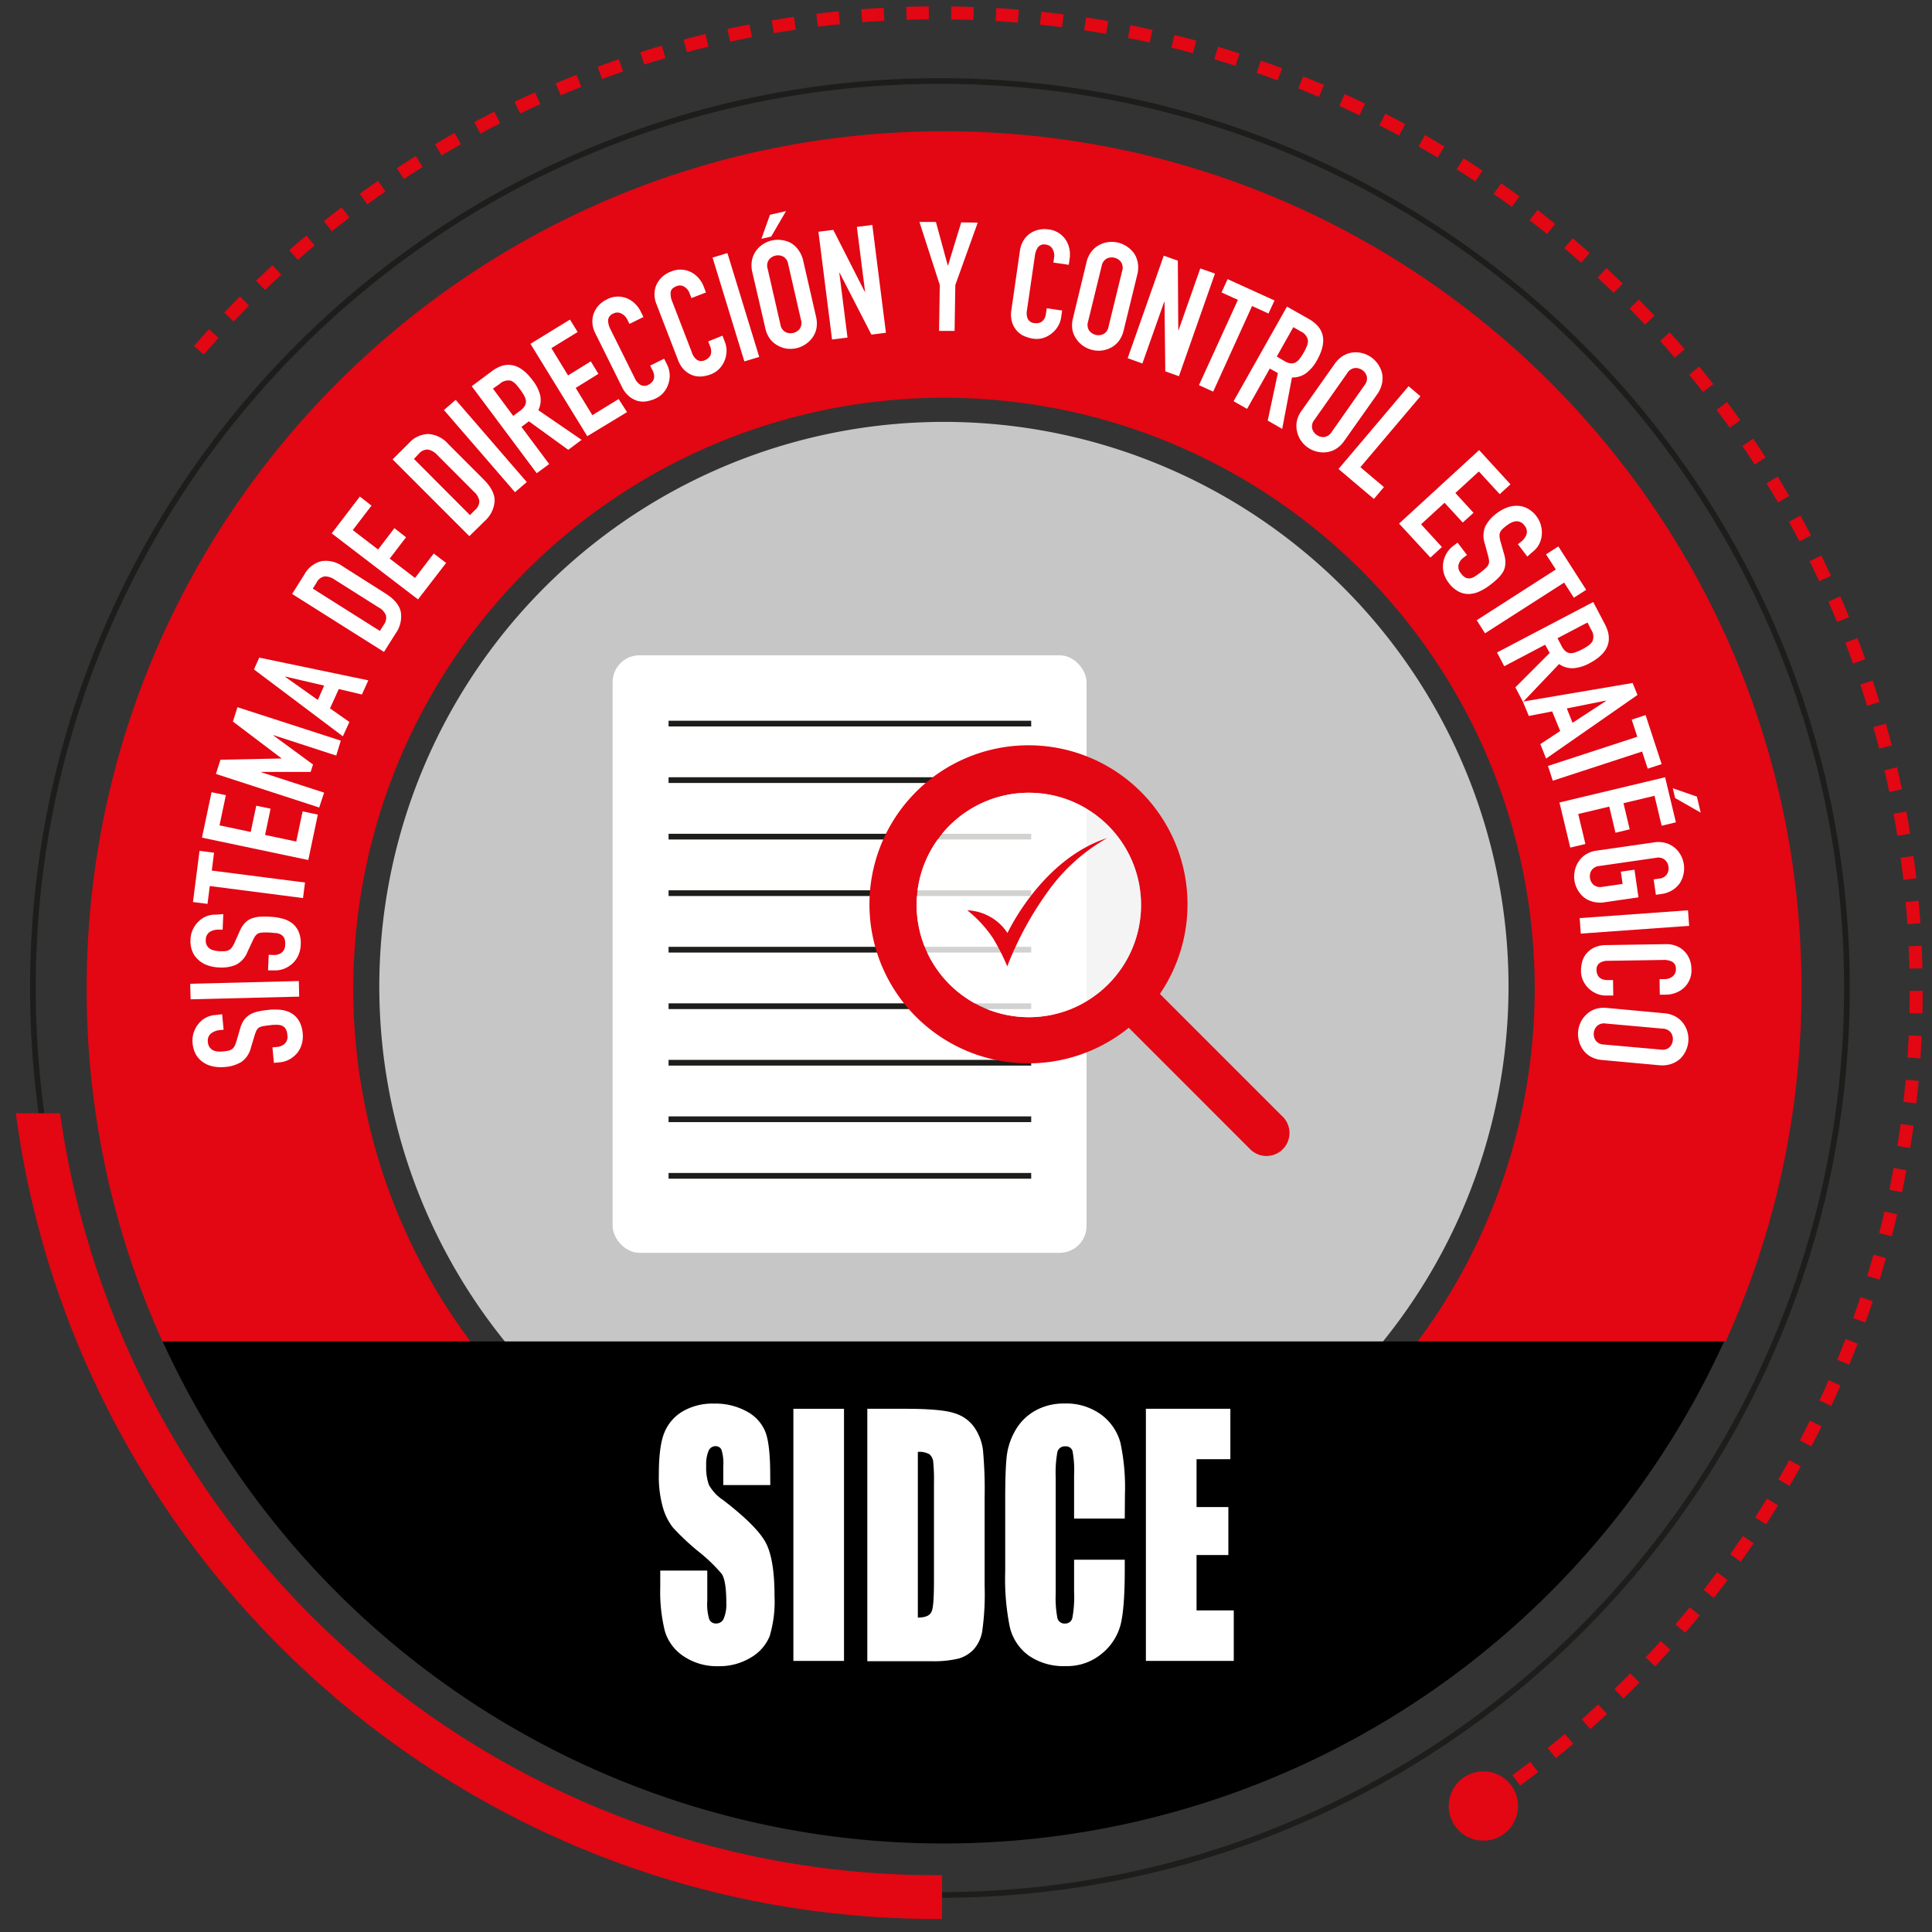 <svg id="Capa_1" data-name="Capa 1" xmlns="http://www.w3.org/2000/svg" viewBox="0 0 425.2 425.2"><rect x="0" y="0" width="425.2" height="425.2" fill="#333333" stroke="none"/><defs><style>.cls-1{fill:#c6c6c6;}.cls-2,.cls-5,.cls-6,.cls-7{fill:none;}.cls-3{fill:#e30613;}.cls-4,.cls-8{fill:#fff;}.cls-5{stroke:#e30613;stroke-width:2.86px;stroke-dasharray:4.93 4.93;}.cls-5,.cls-6,.cls-7{stroke-miterlimit:10;}.cls-6,.cls-7{stroke:#1d1d1b;}.cls-6{stroke-width:1.25px;}.cls-7{stroke-width:1.26px;}.cls-8{opacity:0.8;}</style></defs><title>LOGOS SISTEMAS FINALES</title><path class="cls-1" d="M207.78,341.37A124.26,124.26,0,1,1,332,217.11,124.26,124.26,0,0,1,207.78,341.37Z"/><path class="cls-2" d="M207.78,87.58A130,130,0,0,0,103.54,295.22H312A130,130,0,0,0,207.78,87.58Z"/><path class="cls-3" d="M77.76,217.6A130,130,0,1,1,312,295.22H379.8a187.82,187.82,0,0,0,16.68-77.62c0-104.22-84.48-188.71-188.7-188.71S19.07,113.38,19.07,217.6a187.83,187.83,0,0,0,16.69,77.62h67.78A129.3,129.3,0,0,1,77.76,217.6Z"/><path class="cls-4" d="M48.89,223.22l.32,3.41-.77.07a3.74,3.74,0,0,0-2,.75,2.05,2.05,0,0,0-.68,1.93,2.15,2.15,0,0,0,.38,1.11,2.21,2.21,0,0,0,.73.64,2.86,2.86,0,0,0,1,.28,6.55,6.55,0,0,0,1.17,0,10.87,10.87,0,0,0,1.16-.16,2.21,2.21,0,0,0,.82-.33,1.94,1.94,0,0,0,.58-.65,5.25,5.25,0,0,0,.43-1.1l.79-2.7a6.36,6.36,0,0,1,.85-1.94A4.43,4.43,0,0,1,55,223.29a6.09,6.09,0,0,1,1.77-.67,18.18,18.18,0,0,1,2.31-.36,12.53,12.53,0,0,1,2.82,0,5.85,5.85,0,0,1,2.28.76,4.89,4.89,0,0,1,1.65,1.7,6.51,6.51,0,0,1,.79,2.73,6.12,6.12,0,0,1-.21,2.35,5.53,5.53,0,0,1-1,1.95,6,6,0,0,1-1.68,1.39,5.56,5.56,0,0,1-2.18.66l-1.27.12-.32-3.41,1.07-.1a2.84,2.84,0,0,0,1.64-.71,2.16,2.16,0,0,0,.57-1.93,3.06,3.06,0,0,0-.37-1.33,1.82,1.82,0,0,0-.79-.69,3,3,0,0,0-1.15-.21c-.44,0-.93,0-1.46.09a15,15,0,0,0-1.53.21,2.55,2.55,0,0,0-1,.36,1.9,1.9,0,0,0-.54.68A8.2,8.2,0,0,0,56,228l-.77,2.54a5.4,5.4,0,0,1-2.11,3.18,8.15,8.15,0,0,1-3.66,1.11,8.76,8.76,0,0,1-2.57-.13,5.76,5.76,0,0,1-2.18-.91,5.08,5.08,0,0,1-1.56-1.66,6.12,6.12,0,0,1-.76-2.54,5.8,5.8,0,0,1,.25-2.37,6,6,0,0,1,1.07-1.93,5.17,5.17,0,0,1,3.53-1.89Z"/><path class="cls-4" d="M65.85,219.34l-23.9.59-.09-3.42,23.9-.6Z"/><path class="cls-4" d="M49.14,201.18,49,204.6l-.77,0a3.62,3.62,0,0,0-2,.46,2.06,2.06,0,0,0-.94,1.83,2.12,2.12,0,0,0,.22,1.15,2.27,2.27,0,0,0,.64.73,2.81,2.81,0,0,0,1,.41,6.12,6.12,0,0,0,1.16.16,11.3,11.3,0,0,0,1.17,0,2.27,2.27,0,0,0,.85-.22,1.86,1.86,0,0,0,.67-.56,5.46,5.46,0,0,0,.58-1l1.15-2.57a6.38,6.38,0,0,1,1.11-1.8,4.26,4.26,0,0,1,1.4-1,6.52,6.52,0,0,1,1.85-.43,19.73,19.73,0,0,1,2.34,0,12.55,12.55,0,0,1,2.79.43,5.78,5.78,0,0,1,2.15,1.06,4.82,4.82,0,0,1,1.4,1.91,6.59,6.59,0,0,1,.41,2.81,6.06,6.06,0,0,1-.53,2.3,5.44,5.44,0,0,1-1.29,1.79,6.07,6.07,0,0,1-1.85,1.15,5.38,5.38,0,0,1-2.25.35l-1.27,0,.15-3.43,1.07.05a2.78,2.78,0,0,0,1.72-.48,2.17,2.17,0,0,0,.83-1.83,3,3,0,0,0-.19-1.37,1.74,1.74,0,0,0-.69-.78,2.47,2.47,0,0,0-1.11-.37c-.43,0-.92-.09-1.45-.11a13.19,13.19,0,0,0-1.55,0,2.64,2.64,0,0,0-1,.22,2,2,0,0,0-.63.6,7.84,7.84,0,0,0-.54,1l-1.12,2.4a5.4,5.4,0,0,1-2.53,2.87,8.29,8.29,0,0,1-3.77.59,8.73,8.73,0,0,1-2.53-.48,5.7,5.7,0,0,1-2-1.2,5.07,5.07,0,0,1-1.32-1.86,6,6,0,0,1-.4-2.62,5.47,5.47,0,0,1,.57-2.31,5.86,5.86,0,0,1,1.32-1.77,5.15,5.15,0,0,1,3.75-1.38Z"/><path class="cls-4" d="M66.69,197.65,46.17,195l-.5,3.93-3.2-.41,1.44-11.26,3.2.41-.5,3.93,20.52,2.63Z"/><path class="cls-4" d="M67.85,189.28l-23.4-4.93,2.11-10,3.15.66-1.4,6.64,6.87,1.45,1.22-5.78,3.15.66-1.21,5.78,6.86,1.45,1.4-6.64,3.35.71Z"/><path class="cls-4" d="M70.25,177.72l-22.73-7.39,1-3.13,13.4-.27,0-.06L51.26,158.8l1-3.16L75,163,74,166.29l-13.83-4.5,0,.07,8.72,6.4-.52,1.63H57.51l0,.07,13.82,4.49Z"/><path class="cls-4" d="M75.46,162.05,55.89,147.33l1.17-2.6,24,5-1.41,3.12-5.09-1.2-1.93,4.25,4.27,3Zm-4.12-11.16-8.59-2,0,.06,7.2,5.1Z"/><path class="cls-4" d="M84.51,143.48,64.29,130.72l2.7-4.29a5.89,5.89,0,0,1,3.76-2.93,6.38,6.38,0,0,1,4.68,1.14l9.45,6c1.9,1.2,3,2.54,3.32,4a6.39,6.39,0,0,1-1.15,4.81ZM68.84,129.54l14.77,9.32.84-1.34a2.54,2.54,0,0,0,.48-2.11,3.43,3.43,0,0,0-1.59-1.72l-9.74-6.15a3.61,3.61,0,0,0-2.15-.68,2.41,2.41,0,0,0-1.77,1.35Z"/><path class="cls-4" d="M92,131.92,73,117.39l6.2-8.11,2.56,2-4.12,5.39,5.57,4.27,3.59-4.7,2.56,2-3.59,4.7,5.57,4.26,4.12-5.38,2.72,2.08Z"/><path class="cls-4" d="M103.29,118,86.4,101.1,90,97.52a5.89,5.89,0,0,1,4.31-2,6.34,6.34,0,0,1,4.3,2.16l7.9,7.91c1.58,1.58,2.37,3.14,2.35,4.65a6.45,6.45,0,0,1-2.19,4.44ZM91.1,101l12.33,12.36,1.12-1.12a2.55,2.55,0,0,0,.94-2,3.46,3.46,0,0,0-1.17-2l-8.14-8.16a3.65,3.65,0,0,0-2-1.14,2.48,2.48,0,0,0-2,.93Z"/><path class="cls-4" d="M113.34,108.33,97.7,90.24,100.29,88l15.64,18.09Z"/><path class="cls-4" d="M118.12,104.15,103.82,85l4.41-3.29q4.84-3.61,9,2A8.7,8.7,0,0,1,118.89,87a5.11,5.11,0,0,1-.41,3.28L128,96.8,125.06,99l-8.66-6.28-1.64,1.23,6.1,8.18Zm-9.63-18.62,4.46,6,1.56-1.17a3.52,3.52,0,0,0,1-1.06,2.08,2.08,0,0,0,.24-1.08,3.44,3.44,0,0,0-.4-1.15,10.7,10.7,0,0,0-.87-1.34,12.77,12.77,0,0,0-1-1.22,3.11,3.11,0,0,0-1-.71,2.72,2.72,0,0,0-2.5.69Z"/><path class="cls-4" d="M129.25,96,116.74,75.67l8.7-5.34,1.69,2.74-5.78,3.55,3.67,6,5-3.09,1.68,2.75-5,3.09,3.67,6,5.78-3.55L138,90.7Z"/><path class="cls-4" d="M146.16,78.94l.66,1.32a5.41,5.41,0,0,1,.56,2.06,5.73,5.73,0,0,1-.26,2.1,5.55,5.55,0,0,1-1,1.87,5,5,0,0,1-1.7,1.35,7.46,7.46,0,0,1-1.9.64,4.68,4.68,0,0,1-2,0,5.18,5.18,0,0,1-2-1,6.11,6.11,0,0,1-1.67-2.18L131,73.32a5.81,5.81,0,0,1-.61-2.13,5.2,5.2,0,0,1,.24-2.08,5.53,5.53,0,0,1,1.06-1.82,6,6,0,0,1,1.84-1.38,5.2,5.2,0,0,1,4.22-.34,5.78,5.78,0,0,1,1.86,1.12,6.32,6.32,0,0,1,1.4,1.87l.6,1.21-3.07,1.52-.51-1A2.78,2.78,0,0,0,136.73,69,1.85,1.85,0,0,0,135,69a1.76,1.76,0,0,0-1.17,1.46,4.33,4.33,0,0,0,.52,2l5.44,10.94A3.21,3.21,0,0,0,141,84.73a1.79,1.79,0,0,0,1.77-.09,2.53,2.53,0,0,0,.59-.43,2.16,2.16,0,0,0,.48-.67,2,2,0,0,0,.12-.89,3,3,0,0,0-.34-1.14l-.53-1.05Z"/><path class="cls-4" d="M159,73.87l.53,1.38a5.31,5.31,0,0,1,.37,2.11,6,6,0,0,1-.45,2.06,5.8,5.8,0,0,1-1.17,1.77,5.18,5.18,0,0,1-1.83,1.19,7.64,7.64,0,0,1-1.94.46,4.82,4.82,0,0,1-2-.22,5.2,5.2,0,0,1-1.86-1.14,6,6,0,0,1-1.46-2.33l-4.74-12.28a5.89,5.89,0,0,1-.41-2.19,5.21,5.21,0,0,1,.43-2,5.63,5.63,0,0,1,1.23-1.71,5.9,5.9,0,0,1,2-1.21,5.18,5.18,0,0,1,4.23.06,5.63,5.63,0,0,1,1.74,1.29,6.34,6.34,0,0,1,1.22,2l.48,1.26-3.19,1.23-.42-1.07a2.73,2.73,0,0,0-1.16-1.42,1.82,1.82,0,0,0-1.7-.13c-.8.3-1.23.75-1.3,1.34a4.26,4.26,0,0,0,.33,2l4.4,11.4a3.17,3.17,0,0,0,1.05,1.47,1.78,1.78,0,0,0,1.77.07,2.3,2.3,0,0,0,.63-.37,2.16,2.16,0,0,0,.54-.62,2.07,2.07,0,0,0,.2-.87,3,3,0,0,0-.23-1.17l-.43-1.09Z"/><path class="cls-4" d="M163.82,79.54l-7-22.85,3.27-1,7,22.86Z"/><path class="cls-4" d="M165.57,59.9a6.23,6.23,0,0,1-.08-2.6,5.38,5.38,0,0,1,.9-2.1,5.79,5.79,0,0,1,1.54-1.46,6.28,6.28,0,0,1,1.93-.82,6.17,6.17,0,0,1,4.15.53A5.47,5.47,0,0,1,175.7,55a6,6,0,0,1,1.07,2.37l2.82,12.31a6.24,6.24,0,0,1,.09,2.63,5.4,5.4,0,0,1-.88,2,5.85,5.85,0,0,1-1.57,1.49,6.07,6.07,0,0,1-1.93.83,6.14,6.14,0,0,1-2.1.1,5.46,5.46,0,0,1-2-.67,5.19,5.19,0,0,1-1.71-1.44,6,6,0,0,1-1.06-2.4Zm2-7.34,1.89-5.29,3.53-.81-3.26,5.6Zm4.19,18.88a2.3,2.3,0,0,0,1.08,1.63,2.55,2.55,0,0,0,3.18-.73,2.26,2.26,0,0,0,.26-1.94l-2.82-12.3a2.3,2.3,0,0,0-1.08-1.63,2.55,2.55,0,0,0-3.18.73,2.28,2.28,0,0,0-.26,1.93Z"/><path class="cls-4" d="M183.12,74.72l-3-23.72,3.27-.41,6.94,13.64h.06l-1.81-14.29,3.4-.43,3,23.72-3.2.41-7-13.61h-.06l1.8,14.26Z"/><path class="cls-4" d="M206.67,72.83l.16-10.11-4.48-13.87,3.63,0,2.6,9.55h.07l2.9-9.46,3.63.06-4.93,13.73-.16,10.1Z"/><path class="cls-4" d="M233.76,68.34l-.21,1.47a5.2,5.2,0,0,1-.71,2,5.59,5.59,0,0,1-1.4,1.58,5.35,5.35,0,0,1-1.88,1,5,5,0,0,1-2.18.15,7.71,7.71,0,0,1-1.92-.55,4.57,4.57,0,0,1-1.66-1.19,5.11,5.11,0,0,1-1.07-1.9,6.1,6.1,0,0,1-.13-2.75l1.87-13a5.87,5.87,0,0,1,.71-2.1,5.1,5.1,0,0,1,1.38-1.57,5.33,5.33,0,0,1,1.91-.89,6,6,0,0,1,2.3-.1,5.2,5.2,0,0,1,3.66,2.12,5.65,5.65,0,0,1,.89,2,6.09,6.09,0,0,1,.09,2.34l-.19,1.33-3.39-.49.16-1.13a2.79,2.79,0,0,0-.32-1.81,1.83,1.83,0,0,0-1.42-1,1.74,1.74,0,0,0-1.79.54,4.19,4.19,0,0,0-.7,1.92L226,68.39a3.17,3.17,0,0,0,.2,1.79,1.78,1.78,0,0,0,1.51.93,2.64,2.64,0,0,0,.74,0,2.56,2.56,0,0,0,.77-.28,2.16,2.16,0,0,0,.6-.66A2.89,2.89,0,0,0,230.2,69l.17-1.16Z"/><path class="cls-4" d="M239.12,57.72a6.05,6.05,0,0,1,1.09-2.36A5.42,5.42,0,0,1,242,53.88a5.69,5.69,0,0,1,2-.61,6.07,6.07,0,0,1,2.09.13,6.24,6.24,0,0,1,3.48,2.33,5.59,5.59,0,0,1,.84,2.1,6.26,6.26,0,0,1-.11,2.6l-3,12.27a6.2,6.2,0,0,1-1.1,2.4,5.42,5.42,0,0,1-1.7,1.42,5.91,5.91,0,0,1-2.07.63,6,6,0,0,1-4-1,5.46,5.46,0,0,1-1.52-1.51,5.05,5.05,0,0,1-.88-2,6,6,0,0,1,.12-2.63Zm.34,13.08a2.3,2.3,0,0,0,.24,1.94,2.55,2.55,0,0,0,3.17.77,2.28,2.28,0,0,0,1.1-1.62l3-12.27a2.31,2.31,0,0,0-.24-1.94,2.57,2.57,0,0,0-3.17-.77,2.35,2.35,0,0,0-1.1,1.62Z"/><path class="cls-4" d="M248.18,78.83l7.94-22.55,3.1,1.09.1,15.3.06,0,4.78-13.59,3.23,1.13L259.46,82.8l-3-1.07-.17-15.3-.07,0L251.42,80Z"/><path class="cls-4" d="M263.87,84.77,272.44,66l-3.6-1.64,1.33-2.93,10.33,4.7L279.17,69l-3.61-1.65L267,86.19Z"/><path class="cls-4" d="M271.49,88.3l11.75-20.82,4.8,2.71c3.51,2,4.11,5,1.81,9.09a8.76,8.76,0,0,1-2.34,2.8,5,5,0,0,1-3.17,1l-2.15,11.32L279,92.56l2.24-10.45-1.78-1-5,8.88ZM284.64,72,281,78.47l1.7,1a3.48,3.48,0,0,0,1.38.5,2.1,2.1,0,0,0,1.09-.22,3.25,3.25,0,0,0,.89-.83,11.18,11.18,0,0,0,.87-1.34,10.91,10.91,0,0,0,.7-1.43,3.18,3.18,0,0,0,.23-1.24,2.74,2.74,0,0,0-1.64-2Z"/><path class="cls-4" d="M293.72,80.11a6,6,0,0,1,1.88-1.8,5.3,5.3,0,0,1,2.16-.74,5.58,5.58,0,0,1,2.11.17,5.91,5.91,0,0,1,1.9.88,6.16,6.16,0,0,1,1.48,1.49,6,6,0,0,1,.91,2,5.54,5.54,0,0,1,0,2.26,6.15,6.15,0,0,1-1.05,2.38L295.87,97a6.17,6.17,0,0,1-1.9,1.83,5.23,5.23,0,0,1-2.09.7,5.8,5.8,0,0,1-2.16-.16,6.13,6.13,0,0,1-1.9-.88A6,6,0,0,1,286.34,97a5.48,5.48,0,0,1-.87-2,5.21,5.21,0,0,1-.07-2.23,5.88,5.88,0,0,1,1.07-2.4Zm-4.45,12.3a2.27,2.27,0,0,0-.48,1.9,2.43,2.43,0,0,0,1,1.41,2.46,2.46,0,0,0,1.67.46,2.31,2.31,0,0,0,1.62-1.11l7.25-10.33a2.3,2.3,0,0,0,.48-1.9A2.55,2.55,0,0,0,298.14,81a2.32,2.32,0,0,0-1.62,1.1Z"/><path class="cls-4" d="M294.58,103.22,310,85l2.61,2.21L299.4,102.82l5.18,4.38-2.21,2.61Z"/><path class="cls-4" d="M307.91,115.23l17.62-16.17,6.9,7.53-2.37,2.17-4.59-5-5.17,4.74,4,4.36L321.92,115l-4-4.35-5.17,4.74,4.59,5-2.53,2.32Z"/><path class="cls-4" d="M336.14,122.49l-2.08-2.72.61-.47a3.65,3.65,0,0,0,1.28-1.67,2.07,2.07,0,0,0-.46-2,2.21,2.21,0,0,0-.91-.75,2.3,2.3,0,0,0-1-.15,3,3,0,0,0-1,.31,6.23,6.23,0,0,0-1,.63,10.72,10.72,0,0,0-.9.75,2.44,2.44,0,0,0-.52.71,1.88,1.88,0,0,0-.14.86,5,5,0,0,0,.21,1.16l.77,2.72a6.38,6.38,0,0,1,.31,2.09,4.37,4.37,0,0,1-.4,1.7,6.55,6.55,0,0,1-1.15,1.52A17.16,17.16,0,0,1,328,128.7a11.72,11.72,0,0,1-2.41,1.47,5.88,5.88,0,0,1-2.33.56,4.77,4.77,0,0,1-2.3-.56,6.48,6.48,0,0,1-2.12-1.89,6,6,0,0,1-1.07-2.1,5.5,5.5,0,0,1-.16-2.2,5.8,5.8,0,0,1,.68-2.07,5.63,5.63,0,0,1,1.49-1.72l1-.77,2.08,2.72-.85.65a2.8,2.8,0,0,0-1,1.47,2.17,2.17,0,0,0,.53,1.94,3.16,3.16,0,0,0,1,.93,2,2,0,0,0,1,.16,2.71,2.71,0,0,0,1.08-.44c.37-.23.76-.52,1.19-.84s.89-.72,1.19-1a2.88,2.88,0,0,0,.61-.8,1.93,1.93,0,0,0,.1-.86,8.6,8.6,0,0,0-.23-1.12l-.69-2.56a5.39,5.39,0,0,1,.1-3.82,8.16,8.16,0,0,1,2.51-2.88,9,9,0,0,1,2.25-1.26,6,6,0,0,1,2.32-.39,5,5,0,0,1,2.2.58,6,6,0,0,1,2,1.75,5.62,5.62,0,0,1,1,2.14,5.87,5.87,0,0,1,.12,2.2,5.14,5.14,0,0,1-2,3.48Z"/><path class="cls-4" d="M325,136.5l17.41-11.17L340.25,122l2.72-1.74,6.12,9.55-2.71,1.74-2.14-3.33-17.41,11.16Z"/><path class="cls-4" d="M329.47,143.6l21.17-11.11,2.56,4.87q2.82,5.35-3.4,8.62a8.88,8.88,0,0,1-3.49,1.08,5,5,0,0,1-3.18-.92l-7.94,8.34-1.69-3.21,7.56-7.57-1-1.81-9,4.74ZM349.38,137l-6.6,3.46.91,1.73a3.42,3.42,0,0,0,.89,1.16,1.91,1.91,0,0,0,1,.4,3,3,0,0,0,1.2-.21,11.46,11.46,0,0,0,1.46-.65,11.27,11.27,0,0,0,1.36-.83,3.1,3.1,0,0,0,.87-.91,2.72,2.72,0,0,0-.29-2.58Z"/><path class="cls-4" d="M335.15,154.41l24.16-4.1,1.07,2.64-20.11,14L339,163.76l4.37-2.87-1.76-4.32-5.14,1Zm10.94,4.67,7.39-4.83,0-.07-8.65,1.73Z"/><path class="cls-4" d="M340.68,168.57l19.66-6.42-1.23-3.77,3.06-1,3.53,10.79-3.07,1-1.23-3.77-19.66,6.42Z"/><path class="cls-4" d="M343.21,176.61l23.25-5.55,2.38,9.92-3.14.75-1.57-6.59-6.83,1.63,1.37,5.75-3.13.75-1.37-5.75-6.83,1.63,1.58,6.6-3.33.79Zm24.94-3.13,5.31,1.84.84,3.53-5.63-3.21Z"/><path class="cls-4" d="M364,185.4a6,6,0,0,1,2.6.13,5.37,5.37,0,0,1,2,1.07,5.79,5.79,0,0,1,1.33,1.65,6,6,0,0,1,.59,4.09,6.31,6.31,0,0,1-.8,2,5.71,5.71,0,0,1-1.64,1.56,6.14,6.14,0,0,1-2.46.86l-1.19.17-.49-3.39,1.19-.17a2.31,2.31,0,0,0,1.72-.94,2.45,2.45,0,0,0,.35-1.7,2.41,2.41,0,0,0-.82-1.52,2.26,2.26,0,0,0-1.91-.42L352,190.59a2.29,2.29,0,0,0-1.72.94,2.45,2.45,0,0,0-.35,1.7,2.42,2.42,0,0,0,.82,1.53,2.33,2.33,0,0,0,1.91.42l4.45-.65-.39-2.69,3-.43.88,6.08-7.44,1.08a6.1,6.1,0,0,1-2.63-.13,5.37,5.37,0,0,1-2-1,5.79,5.79,0,0,1-1.36-1.69,5.93,5.93,0,0,1-.67-2,6.2,6.2,0,0,1,.08-2.1,5.28,5.28,0,0,1,.83-2,5,5,0,0,1,1.57-1.58,5.92,5.92,0,0,1,2.49-.87Z"/><path class="cls-4" d="M347.66,202.06l23.84-1.72.25,3.42-23.85,1.71Z"/><path class="cls-4" d="M355.05,219.1l-1.47,0a5.2,5.2,0,0,1-2.11-.38,5.92,5.92,0,0,1-1.78-1.13,5.72,5.72,0,0,1-1.25-1.71,5,5,0,0,1-.49-2.13,7.55,7.55,0,0,1,.24-2,4.57,4.57,0,0,1,.91-1.83,5,5,0,0,1,1.7-1.35,6.14,6.14,0,0,1,2.7-.57l13.16-.21a5.86,5.86,0,0,1,2.19.37,5,5,0,0,1,1.76,1.11,5.23,5.23,0,0,1,1.19,1.74,6.07,6.07,0,0,1,.46,2.26,5.23,5.23,0,0,1-1.52,4,5.62,5.62,0,0,1-1.81,1.18,6,6,0,0,1-2.29.46l-1.35,0-.05-3.42,1.14,0a2.78,2.78,0,0,0,1.74-.6,1.87,1.87,0,0,0,.71-1.56,1.73,1.73,0,0,0-.82-1.68,4.13,4.13,0,0,0-2-.38l-12.22.19a3.16,3.16,0,0,0-1.74.48,1.79,1.79,0,0,0-.68,1.64,2.38,2.38,0,0,0,.13.72,2.14,2.14,0,0,0,.4.72,2,2,0,0,0,.75.49,2.88,2.88,0,0,0,1.17.18l1.18,0Z"/><path class="cls-4" d="M366.27,223a6.21,6.21,0,0,1,2.5.73,5.57,5.57,0,0,1,1.71,1.51,5.85,5.85,0,0,1,.91,1.92,5.92,5.92,0,0,1-.38,4.11,6,6,0,0,1-1.24,1.76,5.66,5.66,0,0,1-2,1.14,6.32,6.32,0,0,1-2.58.27l-12.58-1.15a6.23,6.23,0,0,1-2.53-.74,5.35,5.35,0,0,1-1.65-1.47,5.65,5.65,0,0,1-.93-2,5.75,5.75,0,0,1-.18-2.09,6,6,0,0,1,.55-2,5.49,5.49,0,0,1,1.27-1.72,5.17,5.17,0,0,1,1.9-1.17,6,6,0,0,1,2.62-.27Zm-12.88,2.26a2.3,2.3,0,0,0-1.89.52,2.39,2.39,0,0,0-.73,1.57,2.44,2.44,0,0,0,.43,1.67,2.28,2.28,0,0,0,1.76.86L365.54,231a2.26,2.26,0,0,0,1.88-.51,2.49,2.49,0,0,0,.74-1.57,2.46,2.46,0,0,0-.44-1.68,2.31,2.31,0,0,0-1.76-.85Z"/><circle class="cls-3" cx="326.46" cy="397.47" r="7.63"/><path class="cls-5" d="M325.62,397.47a215.11,215.11,0,0,0,96.1-179.3c0-118.93-96.41-215.34-215.34-215.34A214.77,214.77,0,0,0,43.77,77.1"/><path d="M207.63,405.72a188.74,188.74,0,0,0,171.82-110.5H35.8A188.75,188.75,0,0,0,207.63,405.72Z"/><path class="cls-4" d="M169.53,326.84H159.18v-4.11a10.11,10.11,0,0,0-.4-3.67,1.37,1.37,0,0,0-1.32-.78,1.64,1.64,0,0,0-1.53,1.06,7.78,7.78,0,0,0-.51,3.22,11.47,11.47,0,0,0,.58,4.19,9.46,9.46,0,0,0,3.15,3.39q7.44,5.72,9.38,9.38t1.93,11.83a26.46,26.46,0,0,1-1.07,8.74,9.66,9.66,0,0,1-4.15,4.71,13.29,13.29,0,0,1-7.15,1.9,13.1,13.1,0,0,1-7.64-2.19,10.08,10.08,0,0,1-4.14-5.59,36.22,36.22,0,0,1-1-9.63v-3.63h10.35v6.75a11.26,11.26,0,0,0,.44,4,1.57,1.57,0,0,0,1.55.89,1.75,1.75,0,0,0,1.65-1.13,7.89,7.89,0,0,0,.55-3.36q0-4.89-1-6.41a35.2,35.2,0,0,0-5.21-5,54.38,54.38,0,0,1-5.51-5.18,12.8,12.8,0,0,1-2.24-4.46,24.84,24.84,0,0,1-.89-7.26q0-6.37,1.26-9.32a9.6,9.6,0,0,1,4.07-4.61,13.05,13.05,0,0,1,6.78-1.66,14.27,14.27,0,0,1,7.4,1.81,8.83,8.83,0,0,1,4,4.58q1,2.76,1,9.37Z"/><path class="cls-4" d="M185.75,310.05v55.49H174.61V310.05Z"/><path class="cls-4" d="M190.88,310.05h8.34q8.09,0,10.93,1a8.19,8.19,0,0,1,4.33,3.15,11.42,11.42,0,0,1,1.85,4.89,94.6,94.6,0,0,1,.37,10.57v19.43a58.43,58.43,0,0,1-.54,10,8,8,0,0,1-1.89,3.94,7.28,7.28,0,0,1-3.34,2,23.36,23.36,0,0,1-6,.57H190.88ZM202,319.54V356c1.61,0,2.6-.41,3-1.25s.55-3.1.55-6.8V326.43a38.47,38.47,0,0,0-.18-4.83,2.39,2.39,0,0,0-.85-1.56A4.41,4.41,0,0,0,202,319.54Z"/><path class="cls-4" d="M247.54,334.21H236.39v-9.64a22.88,22.88,0,0,0-.35-5.25,1.5,1.5,0,0,0-1.58-1,1.65,1.65,0,0,0-1.75,1.26,25.36,25.36,0,0,0-.37,5.49V350.8a23.52,23.52,0,0,0,.37,5.28,1.59,1.59,0,0,0,1.67,1.23,1.58,1.58,0,0,0,1.63-1.24,25.68,25.68,0,0,0,.38-5.8v-7h11.15v2.17q0,8.61-.94,12.22a12.21,12.21,0,0,1-4.15,6.31,11.89,11.89,0,0,1-7.94,2.71,13.42,13.42,0,0,1-8.07-2.29,10.81,10.81,0,0,1-4.21-6.36,53.29,53.29,0,0,1-1-12.22V329.62q0-6,.32-9a14.7,14.7,0,0,1,1.89-5.77,11.47,11.47,0,0,1,4.37-4.37,12.8,12.8,0,0,1,6.43-1.59,13,13,0,0,1,8.13,2.46,11.42,11.42,0,0,1,4.21,6.14,47.43,47.43,0,0,1,1,11.45Z"/><path class="cls-4" d="M252.19,310.05h18.59v11.1h-7.44v10.53h7v10.55h-7v12.2h8.19v11.11H252.19Z"/><path class="cls-6" d="M206.86,417.05C96.61,417.05,7.24,327.68,7.24,217.43S96.61,17.82,206.86,17.82s199.62,89.37,199.62,199.61S317.1,417.05,206.86,417.05Z"/><path class="cls-3" d="M206.07,412.7C107.88,412.7,26.46,339.64,13.22,245H3.48c13.31,100,99.06,177.33,202.59,177.33.43,0,.84,0,1.26,0v-9.66C206.91,412.67,206.5,412.7,206.07,412.7Z"/><rect class="cls-4" x="134.83" y="144.22" width="104.3" height="131.5" rx="5.91"/><line class="cls-7" x1="147.14" y1="159.25" x2="226.95" y2="159.25"/><line class="cls-7" x1="147.14" y1="171.69" x2="226.95" y2="171.69"/><line class="cls-7" x1="147.14" y1="184.13" x2="226.95" y2="184.13"/><line class="cls-7" x1="147.14" y1="196.57" x2="226.95" y2="196.57"/><line class="cls-7" x1="147.14" y1="209.01" x2="226.95" y2="209.01"/><line class="cls-7" x1="147.14" y1="221.45" x2="226.95" y2="221.45"/><line class="cls-7" x1="147.14" y1="233.89" x2="226.95" y2="233.89"/><line class="cls-7" x1="147.14" y1="246.33" x2="226.95" y2="246.33"/><line class="cls-7" x1="147.14" y1="258.78" x2="226.95" y2="258.78"/><path class="cls-3" d="M282.27,245.74l-27-27a35,35,0,1,0-6.85,7.45l26.73,26.74a5.06,5.06,0,0,0,7.16-7.16Zm-80.54-46.57a24.7,24.7,0,1,1,24.7,24.7A24.73,24.73,0,0,1,201.73,199.17Z"/><circle class="cls-8" cx="226.43" cy="199.17" r="24.7"/><path class="cls-3" d="M221.73,205.34a11.11,11.11,0,0,0-8.85-5,27.15,27.15,0,0,1,5.62,6.08,46.5,46.5,0,0,1,3.18,6.25,73.62,73.62,0,0,1,9.33-17,40.52,40.52,0,0,1,12.65-11.22C229.26,189.09,221.73,205.34,221.73,205.34Z"/></svg>
